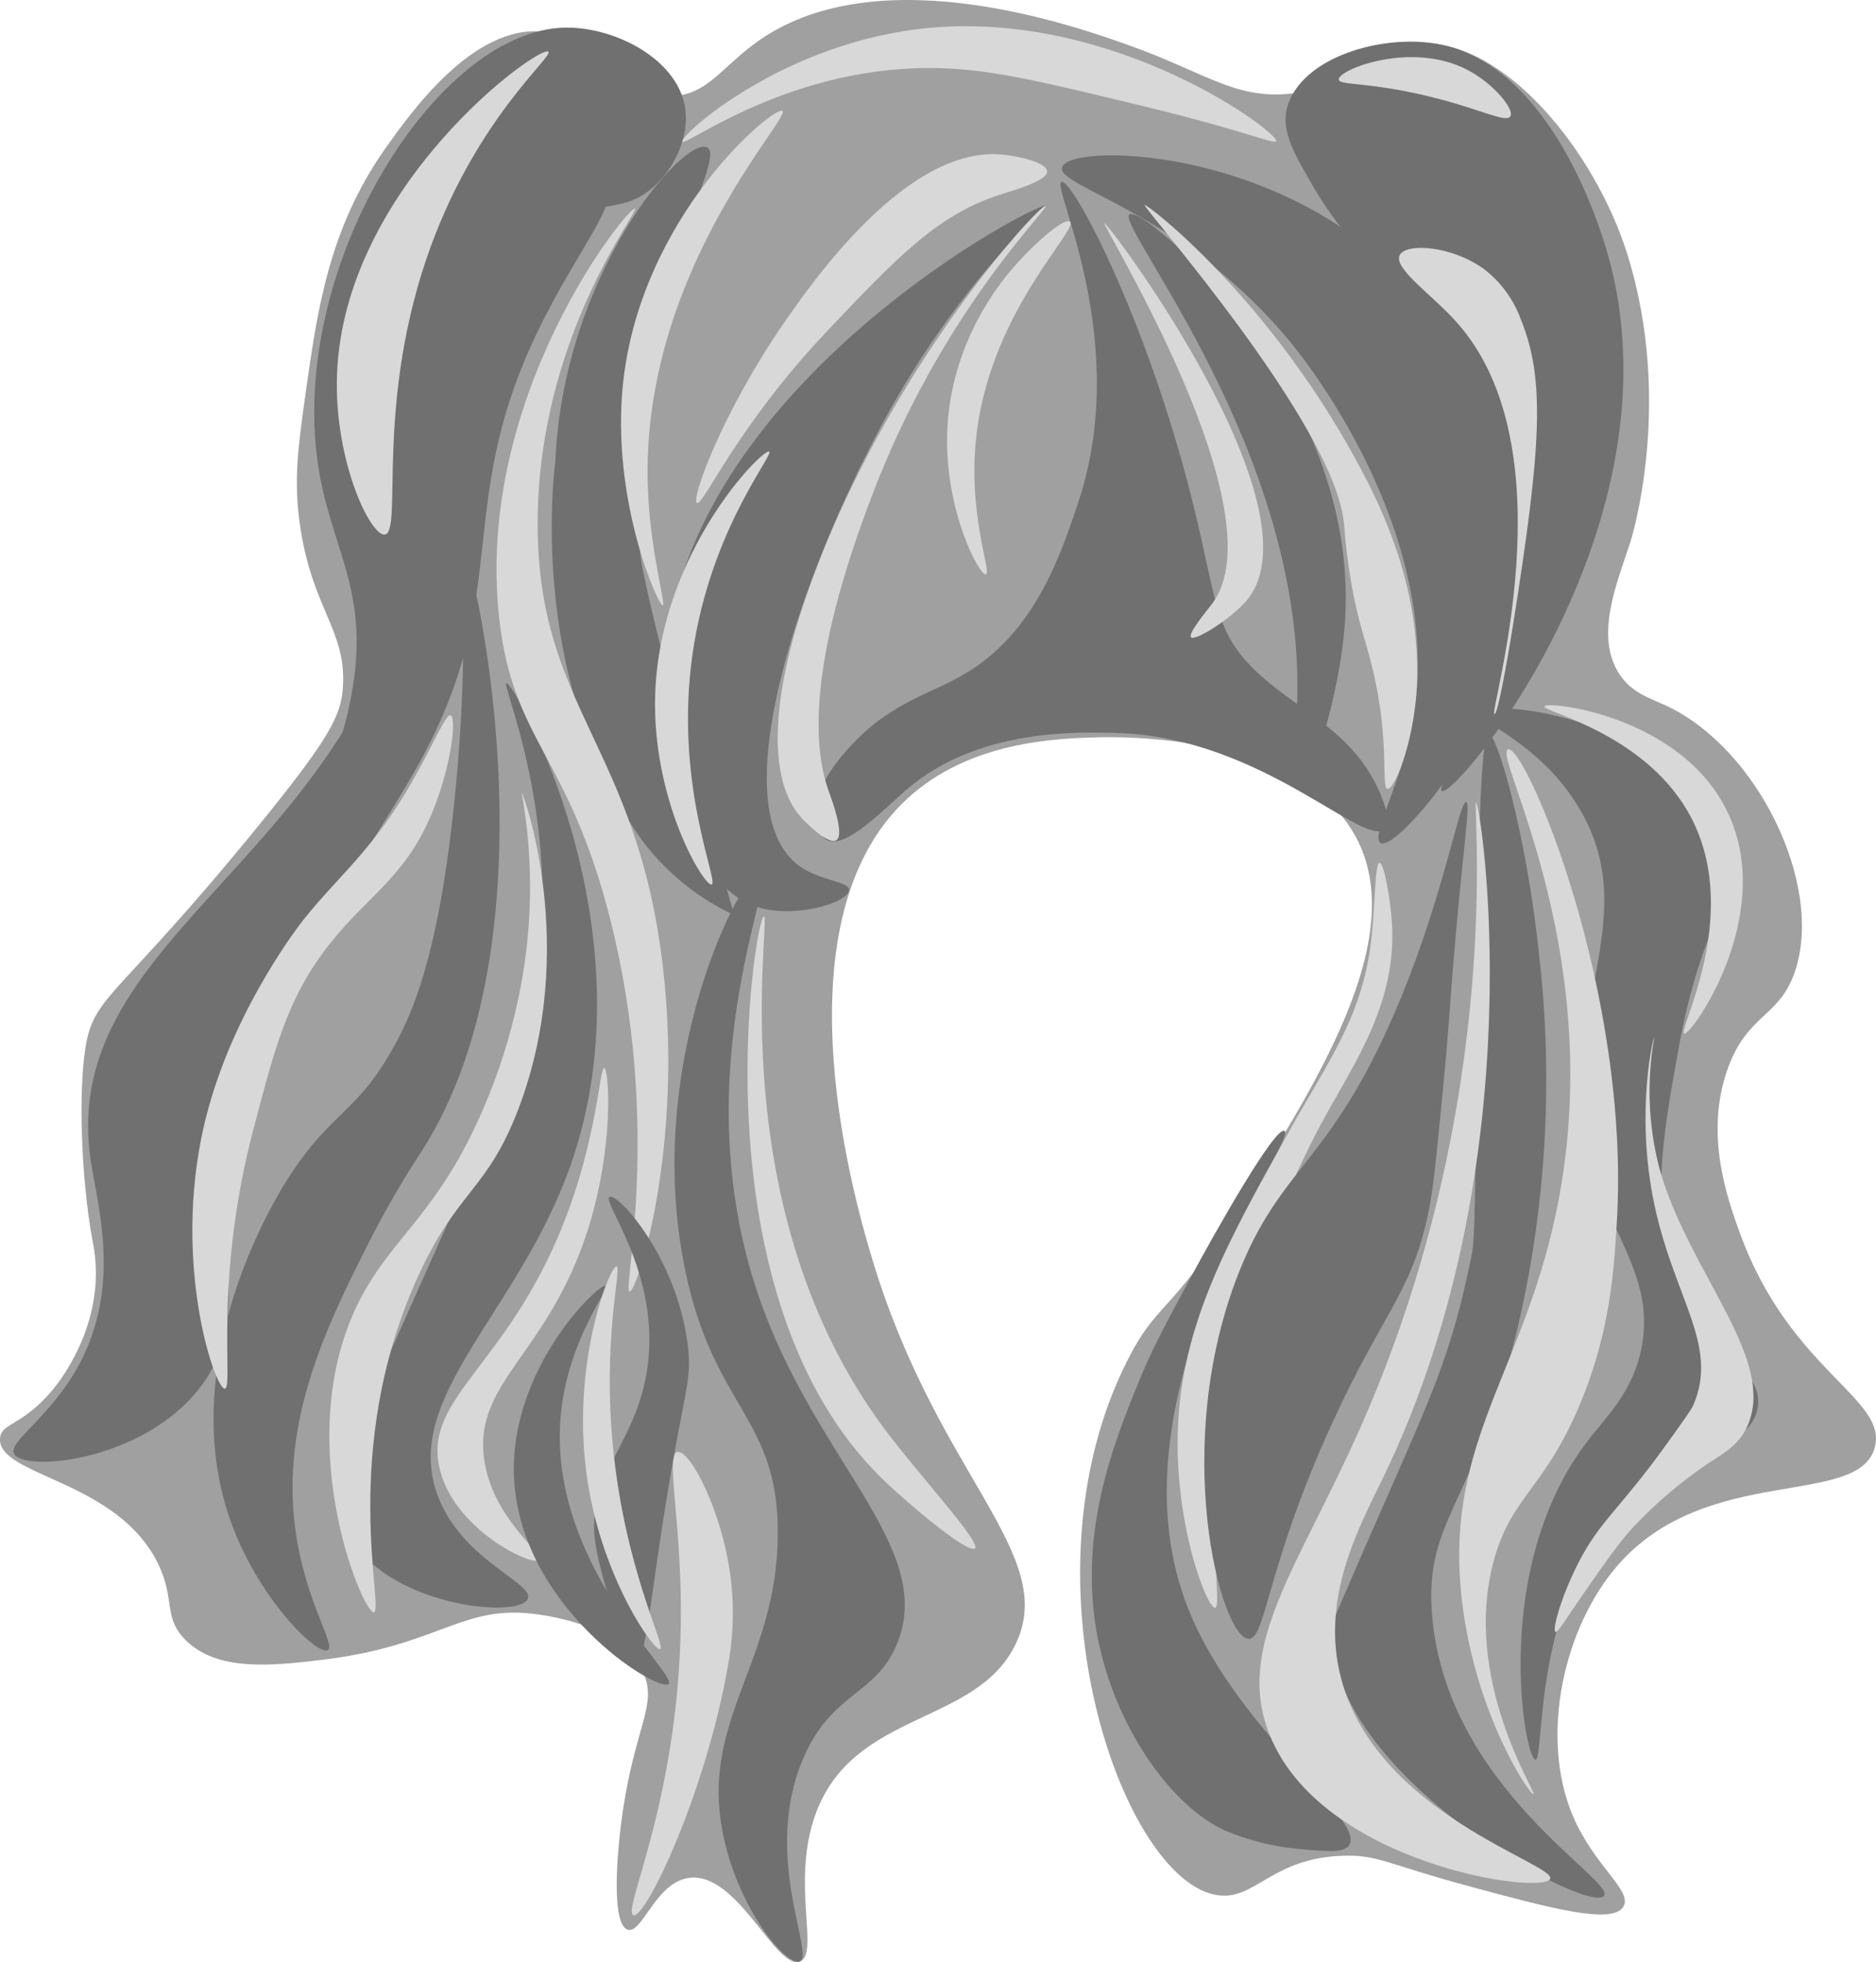 <?xml version="1.0" encoding="utf-8"?>
<!-- Generator: Adobe Illustrator 25.0.0, SVG Export Plug-In . SVG Version: 6.00 Build 0)  -->
<svg version="1.1" id="Calque_1" xmlns="http://www.w3.org/2000/svg" xmlns:xlink="http://www.w3.org/1999/xlink" x="0px" y="0px"
	 viewBox="0 0 379.52 396.99" style="enable-background:new 0 0 379.52 396.99;" xml:space="preserve">
<style type="text/css">
	.st0{fill:#A0A0A0;}
	.st1{fill:#707070;}
	.st2{fill:#D8D8D8;}
</style>
<path class="st0" d="M274.3,169.36c-11.25-20.92-47.86-20.3-52.2-20.18c-8.22,0.23-25.89,0.74-38.55,12.41
	c-27.69,25.52-9.74,84.46-6.9,93.8c13.27,43.57,37.54,59.09,28.82,77.26c-7.95,16.56-32.76,13.31-40.46,34.35
	c-5.09,13.91,0.94,28.48-3.24,29.89c-4.86,1.64-12.55-18.17-22.32-16.94c-6.84,0.86-9.49,11.39-12.44,10.49
	c-3.3-1-2.36-14.85-1-24.06c2.53-17.13,7-21.43,4.16-27.85c-4.13-9.47-18.75-11.52-21.52-11.9c-15.25-2.14-19.65,6.34-43.42,9.2
	c-10.27,1.24-21.48,2.44-27.85-4.16c-4.4-4.55-1.9-8.06-5.38-15.23c-8.27-17.06-32.36-17.71-32-25.35c0.16-3.19,4.33-2.47,10.4-9.58
	c1.06-1.24,8.89-10.66,9-23.65c0.01-2.35-0.23-4.7-0.71-7c-2.3-12.48-2.85-30.19-1.37-39.09c1.75-10.57,6.53-9.77,34.88-44.59
	c14.68-18.05,16.84-22.49,17.18-28.31c0.68-11.33-6.2-15.68-8.66-32.39c-1.37-9.27-0.43-15.94,1.12-27
	c2.33-16.55,4.66-33.16,16.06-49.37c5-7.05,17.73-25.2,32-23.7c11.06,1.17,14.25,13.2,25.48,13.07c8.25-0.09,10.78-6.62,19.53-12.2
	c24.6-15.7,63.53-1.69,74,2.07c15.54,5.59,21.51,11.24,33.64,9.41c12.77-1.93,14.77-9.49,24.44-10
	c17.23-0.91,35.71,21.77,42.26,42.79c9.46,30.38,0.59,58.08,0.59,58.08c-2.52,7.87-7.46,19.09-2.12,26.93
	c2.59,3.8,6.14,4.68,9.74,6.41c18,8.64,31.33,35.61,25.82,53.12c-3.13,9.95-9.81,8.78-13.86,20.44c-4.53,13-0.07,25.75,2.63,33.14
	c10.14,27.71,29.85,33.27,27.23,43.16c-3.27,12.38-33.94,3.14-52,23.87c-11,12.65-15.85,34.68-9.11,50.66
	c4.32,10.25,12.22,15.24,10.24,18.44c-2.28,3.69-14.74,0.31-31.85-4.32c-16-4.35-17.87-6.22-24.77-6c-14.46,0.4-17.79,9-25.35,8
	c-19.23-2.55-40.67-63.6-18.54-107.86c6-12.06,8.58-9.45,21.23-29.15C265.97,220.09,285.35,189.91,274.3,169.36z"/>
<path class="st1" d="M138.36,20.6c-2.41-9.43-14.94-15.35-24.4-15c-24,0.81-51.44,41.91-50.36,80c0.66,23.17,11.45,30.22,7.79,53.37
	c-4.12,26.07-21.79,42.07-21.76,42.07s41-33.58,41.28-78.35c0.08-13.87-3.74-29,5.78-42.8c3-4.26,8.59-12.42,18.69-16.24
	c7.15-2.7,11.25-1.23,16.24-5.33C136.61,34.22,139.96,26.87,138.36,20.6z"/>
<path class="st1" d="M260.42,21.66c2.86-10.07,19.15-14.86,30.56-12.74c22.65,4.2,32.63,36.72,34.26,42.46
	c15.53,54.48-30.62,110-33.54,108.7c-2.1-0.94,19.41-31.17,9.7-64.66c-3.21-11-7.76-26.71-20.41-38.88
	c-5.99-5.41-11.13-11.69-15.24-18.64C261.94,31.33,259.05,26.48,260.42,21.66z"/>
<path class="st1" d="M122.63,37.96c2.55,2.48-5.21,12.26-12.07,25.52c-19.88,38.37-5.91,55-25.8,91c-5.27,9.53-15.44,25-18.23,29.27
	c-12.24,18.63-13,17.8-16,23.35c-16.58,30.32,5.26,53.69-10.07,73.65C28.98,295.69,5,297.88,2.87,294.2
	c-1.49-2.58,8-7.63,13.82-19.44c7.66-15.61,3-31.07,1.66-40c-6.93-46.71,56.66-61.29,66.38-128.35c2.94-20.26,0.41-41.51,16.4-57.37
	C108.6,41.69,120.06,35.47,122.63,37.96z"/>
<path class="st1" d="M153.91,176.37c3.58,0.71-16.51,42.09,0.35,88.09c11.73,32,35.07,49.16,27.19,68.19
	c-4.34,10.48-13.22,9.63-19,23.23c-8.35,19.71,2.54,39.79-0.7,41c-2.44,0.92-11.49-9.4-15-23.64c-6.13-24.61,10.38-35.88,10.6-62.62
	c0.2-24-13-25.52-18.78-53.82C129.9,214.65,150.42,175.69,153.91,176.37z"/>
<path class="st1" d="M228.49,43.35c-3.07,2.05,36,48.49,33.9,99.5c-0.22,5.36-1.15,16.78,0.3,17c1.9,0.32,8.48-18.59,9.44-34.63
	C274.91,78.78,231.43,41.39,228.49,43.35z"/>
<path class="st1" d="M142.98,29.8c4.95,2.18-18,33.73-13.43,82.51c0,0,0.95,10.31,19,72.85l0,0c-7.24-3.36-13.56-8.43-18.39-14.78
	c-24-32.8-17.83-76.8-17.83-76.8C113.9,55.38,138.23,27.7,142.98,29.8z"/>
<path class="st1" d="M214.88,33.78c1.84-4.86,42.5-4.19,68.15,21.85s28.13,68.68,14.13,94.66c-5.59,10.37-15.68,21.54-17.86,20.28
	c-2-1.14,3.4-10.79,5.91-21.77c8.65-38-20.24-74.74-23.74-79.06C239.57,42.81,213.35,37.82,214.88,33.78z"/>
<path class="st1" d="M301.16,148.46c1.61-0.25,7.64,20.22,10.17,44.46c2.92,25.01,1.53,50.34-4.11,74.89
	c-8.52,36.67-19.26,39.12-17.48,59.33c3.11,34.9,37.42,53.45,34.72,56.49c-3.36,3.84-58.08-26-54.75-55.32
	c0.07-0.65,2.27-5.69,6.65-15.74c11.13-25.47,15.33-34.06,19-48.25c0,0,1.26-4.84,2.46-10.91
	C299.39,245.54,297.78,149.04,301.16,148.46z"/>
<path class="st1" d="M102.45,138.21c-1.27,0.26,14.86,35,2.88,75.18c-1,3.39-8.43,20-23.22,53.08c-12,26.82-15.88,35.27-11.82,43.55
	c7.29,14.85,34.47,17.64,36.47,13.53c1.55-3.17-13.16-7.69-18.15-20.78c-7.62-20,16.24-37,26.8-66.94
	C132.34,187.8,103.98,137.89,102.45,138.21z"/>
<path class="st1" d="M214.75,36.78c2.12-0.66,17,27,26.36,64.15c4.88,19.38,4.33,25.77,11.62,33.51c8.69,9.21,21.4,12.81,26.9,27.14
	c1.78,4.63,1,5.73,0.75,6c-4,4.69-24.71-18.37-54.25-19.26c-8.45-0.26-28.18-0.86-42.5,11.24c-4.67,3.98-12.55,12.48-16.47,10.36
	c-1.02-0.73-1.69-1.84-1.87-3.08c-1.68-6.4,4.21-13.05,6.65-15.74c8.32-9.15,16.26-10.53,23.65-15
	c13.78-8.39,18.87-23.52,22.43-34.1C229.16,68.98,212.5,37.48,214.75,36.78z"/>
<path class="st1" d="M211.55,41.65c0.39,0.44-8.2,6.9-19.84,23c-4.77,6.61-9.12,13.52-13,20.69c-16.55,30.64-32.55,76.7-17.72,89.33
	c4.25,3.62,10.9,3.52,10.78,5.45c-0.15,2.52-11.37,6-19.15,3.21c-14.19-5.1-19.92-32.14-17.87-51.79
	C140.46,76.86,210.5,40.47,211.55,41.65z"/>
<path class="st1" d="M300.36,144.42c2.09-4,42.24,3.38,49,25.06c3.53,11.3-4.71,14.59-9.77,42.63c-3.5,19.34-6.53,36.11,1.88,51.12
	c6.41,11.45,15.3,14.42,14.11,21.6c-1.27,7.69-12.41,8.39-22.68,16.08c-23.65,17.7-20.15,55.39-22.31,55.12s-9.16-38.86,10.69-64.61
	c4-5.13,9-9.83,10.78-18.57c2.38-11.89-3.67-19.93-7.75-30.35c-13.58-34.72,10.68-55.1-5.67-80.3
	C310.49,149.64,299.23,146.62,300.36,144.42z"/>
<path class="st1" d="M259.83,228.81c3.07,1.42-35.78,52.36-20,95.26c9.49,25.76,37.1,44.28,33,49.41c-1.17,1.46-4.46,1.15-11,0.54
	c-4.77-0.53-9.43-1.74-13.86-3.58c-10.65-4.74-21.56-19.9-25.48-37.09c-5.08-22.23,2.92-41.67,8.27-54.7
	c2.41-5.84,4.88-10.43,9.82-19.61C246.06,248.82,257.92,227.94,259.83,228.81z"/>
<path class="st1" d="M80.44,210.36c-7.92,15.07-12.94,13.72-22.19,28.1c-2.09,3.26-22.86,36.27-11.85,68.57
	c5.5,16.15,17.73,28,19.9,26.85c1.88-1-5.43-10.95-6.87-27.31c-1.88-21.33,7.43-39.8,15.31-55.42c3.24-6.39,6.84-12.58,10.78-18.56
	c28.18-44.51,9.78-121.91,8.06-121.77c-0.9,0.06,2.08,21.22-2.41,58C88.03,194.5,83.27,204.96,80.44,210.36z"/>
<path class="st2" d="M140.99,101.77c-1.3-0.7,5.23-18.49,17.52-36.3c5.58-8.08,25-36.23,44.46-34.18c2.71,0.28,8.76,1.5,8.87,3.37
	s-6.55,3.79-9.2,4.62c-12.77,4-21,12.61-35.17,27.56C149.08,86.2,142.26,102.46,140.99,101.77z"/>
<path class="st2" d="M231.57,41.48c0.36-0.34,24.51,18.05,42.89,51.82c5.95,10.93,12.17,25,12.25,42.55
	c0.05,12.52-4.44,23.95-6,23.77c-1.38-0.16,0.53-9.41-3-24.14c-1.42-6-2.86-9.15-4.29-17.2c-0.7-4-1.2-8.02-1.5-12.07
	C270.29,86.11,231.08,41.96,231.57,41.48z"/>
<path class="st2" d="M128.45,42.2c1,0.46-19.85,26.29-19.68,64.24c0.17,37,20.12,44.61,25.33,89.13c4.28,36.65-5.22,65.9-6.74,65.78
	c-1.52-0.12,6.72-33.18-3.88-75.23c-8.47-33.58-19.7-35.95-22.49-61C95.96,80.04,127.21,41.65,128.45,42.2z"/>
<path class="st2" d="M283.16,51.63c1.29-2.56,10.52-1.87,16.9,2.7c3.46,2.6,6.09,6.15,7.58,10.21c5,12.28,4.21,25.72-1.58,62.11
	c0,0-2.86,18-3.74,17.86c-1.22-0.18,15.59-53.54-7.71-79.39C289.6,59.52,281.85,54.3,283.16,51.63z"/>
<path class="st2" d="M334.67,209.9c-1.54,8.65-1.23,17.54,0.92,26.06c4.75,17.76,18.66,33.42,19.12,45.84
	c0.15,2.39-0.3,4.77-1.29,6.95c-1.81,3.79-4.86,5.38-8.33,7.66c-5.27,3.61-10.14,7.77-14.52,12.41c-2.9,3.14-5.11,6.3-9.53,12.61
	c-4.18,6-5.87,9-6.37,8.75c-0.71-0.34,1.16-7.14,4.57-13.83c4.52-8.84,8.33-10.78,18-24.27c3.28-4.56,4.91-6.84,5.32-7.78
	c5.4-12.45-4.44-22.17-8.24-42.38C331.02,224.24,334.44,209.9,334.67,209.9z"/>
<path class="st2" d="M137.02,293.78c2.5-0.63,9.38,12.3,10.92,26.47c0.59,5.67,0.35,11.4-0.71,17
	c-4.48,25.53-16.64,51.12-19.1,50.25c-2.46-0.87,9.88-24.47,9.61-62.66C137.61,306.58,134.68,294.37,137.02,293.78z"/>
<path class="st2" d="M298.62,162.37c-0.84-0.11,6.17,59.44-23.26,126.14c-12.54,28.43-25.63,44.39-18.6,62.28
	c10.42,26.48,55.31,32.67,56.83,29.38c1.42-3-35.21-13-42.34-40.79c-4.19-16.3,3.88-30.7,8.69-40.67
	C310.87,234.67,299.53,162.48,298.62,162.37z"/>
<path class="st2" d="M211.55,41.65c0.73,0.57-21.34,21.6-35.5,59.58c-3.66,9.81-15,40.21-8.45,58.7c0.6,1.67,3.36,9,1.59,10.07
	c-1.53,1-5.75-3.13-6.83-4.28c-10-10.66-2.35-35.59-0.26-42.05C177.29,76.85,210.62,40.92,211.55,41.65z"/>
<path class="st2" d="M312.43,142.92c0.54-1.16,27.82,1.81,37.14,21.56c9.82,20.81-7.44,45.1-8.86,44.67s11.46-23.29,1.78-43
	C333.76,148.43,311.94,144.04,312.43,142.92z"/>
<path class="st2" d="M91.16,144.74c-1-0.34-3.46,5.84-7.7,13.27c-8,14-14.67,18.85-22,28c0,0-13.51,16.81-19.42,38.67
	c-7.89,29.19,1.39,56.45,3.45,56.3c1.81-0.14-2.33-21.56,5.74-52.35c4.49-17.13,7.1-27.11,15.54-37.74
	c7.82-9.86,15.16-13.35,20.58-26.28C91.25,155.29,92.44,145.17,91.16,144.74z"/>
<path class="st2" d="M216.42,44.85c1.92,1.55-15.53,17.56-18.77,42.26c-2.16,16.51,3.09,28.79,1.79,29.1s-8.24-12.73-7.83-28.35
	c0.45-16.87,9.2-28.66,12.36-32.51C208.56,49.76,215.25,43.91,216.42,44.85z"/>
<path class="st2" d="M97.93,295.15c1.65,12.26,12.41,19.28,11.16,20.49c-1.44,1.38-17.57-6.26-20.23-18.86
	c-3-14,13.67-20.46,25.05-49c7-17.58,7.36-31.83,8.32-31.69s2.12,15.79-3.36,32.89C110.82,274.04,95.84,279.64,97.93,295.15z"/>
<path class="st2" d="M258.16,28.57c0.69-1.7-32.39-26.41-70.11-22.93c-29.63,2.74-50.56,21.79-50,23s22.19-15.88,52.66-14.83
	c10.35,0.36,20.47,2.8,40.71,7.7S257.85,29.27,258.16,28.57z"/>
<path class="st2" d="M105.53,160.35c2.5,13.91,2.25,28.18-0.74,42c-1.59,7.45-3.91,14.73-6.91,21.73c-8.9,20.85-18.06,25.88-24.6,38
	c-15.19,28.18,0.08,64.34,2.34,64.16s-7.09-32.56,8.82-67.7c8.08-17.84,14.08-17.47,20.44-34.18
	C117.32,191.71,105.8,160.33,105.53,160.35z"/>
<path class="st2" d="M279.09,174.57c0.9,0,2.19,7.3,2.5,12.11c1,16-7.2,27.78-13.65,39.47c-2.57,4.66-19.67,36.31-22,72.15
	c-1,15.75,1.15,26.84-0.12,27c-1.64,0.22-8.74-17.88-7.42-38.35c1.31-20.28,10.49-36.72,22.43-58.11
	c8.11-14.52,15-23.49,16.65-39.35C278.16,183.19,278.16,174.61,279.09,174.57z"/>
<path class="st2" d="M158.3,22.42c1.89,1.28-29.12,33.2-27.21,76.94c0.54,12.53,3.65,23,3,23.15c-0.9,0.19-10.5-21.27-8.06-44.84
	C129.61,43.58,156.65,21.31,158.3,22.42z"/>
<path class="st2" d="M154.54,185.41c1.55,0-9.13,59.16,24.7,104.11c6.92,9.21,19.27,22.54,18,23.77s-13.05-8.58-18.45-13.78
	C140.35,262.48,152.76,185.46,154.54,185.41z"/>
<path class="st2" d="M223.41,45.15c0.6-0.36,44.19,57.72,28.86,76.26c-3,3.64-10.49,8.41-11.32,7.53c-0.7-0.73,3.27-5.46,4.29-6.82
	C258.99,103.69,222.84,45.49,223.41,45.15z"/>
<path class="st1" d="M296.62,162.28c0.84,0.19-0.33,6.89-2.12,26.94c-1.13,12.58-1,13.4-2,24.94c-1.56,16.56-2.34,24.88-3.28,29.88
	c-3.31,17.35-9.16,20.77-19.85,44.21c-13.28,29.1-13.29,43.62-16.82,43.34c-5.69-0.45-15.81-39.1-1.92-74.14
	c8.47-21.36,18.18-22,31.17-51.75C291.95,182.47,295.16,161.96,296.62,162.28z"/>
<path class="st2" d="M305.07,151.62c3.56-1,24.9,49.11,22,96c-0.58,9.6-1.35,22.07-7.53,36.72c-7.14,16.93-13.78,18.44-17.31,31.31
	c-6.59,24,8.71,47.12,8,47.37s-11.59-15.81-14.41-38.63c-3.8-30.76,10.89-45,18.14-75.31C326.88,195.35,301.71,152.55,305.07,151.62
	z"/>
<path class="st1" d="M123.32,242.16c-1.78,0.86,10.7,15.8,7.54,35.35c-2.45,15.13-12.35,21.11-10.44,34.59
	c0.77,5.43,3.8,14.6,4.33,16.2c1.8,5.45,2.73,8.17,3.67,8.15c2.22,0,2.95-11.72,6.36-32.76c3.7-22.86,5.32-24.37,4.32-31.85
	C136.77,254.23,125,241.35,123.32,242.16z"/>
<path class="st1" d="M122.58,260.15c0.92,0.51-7.5,10.52-9.08,25.64c-3.15,30.22,23.89,53.18,21.74,54.95s-30.42-15.56-31.27-42.33
	C103.28,276.55,121.32,259.45,122.58,260.15z"/>
<path class="st2" d="M124.74,256.23c1.14,0.18-3.07,15.11-0.58,38c2.61,24,10.61,38.92,9.38,39.42s-11.51-14.05-14.62-33.61
	C115.16,276.49,123.39,256.04,124.74,256.23z"/>
<path class="st2" d="M110.93,10.45c1.11,0.94-14,13-23.65,39.05c-11.69,31.68-5.68,58.21-9.44,58.66c-2.9,0.35-10.3-15-9.66-32.43
	C69.6,37.47,109.16,8.96,110.93,10.45z"/>
<path class="st2" d="M270.83,16.09c-0.14-2,14.72-7.9,26.1-1.92c5.32,2.8,9.49,8,8.62,9.36s-5.41-1.18-14.86-3.62
	C277.16,16.42,270.92,17.38,270.83,16.09z"/>
<path class="st2" d="M155.61,91.37c1.06,0.61-12.74,16.77-15.82,43.38c-2.92,25.27,5.7,43.78,4.17,44.21s-12.11-17-11.41-38.5
	C133.49,111.57,154.36,90.66,155.61,91.37z"/>
</svg>
